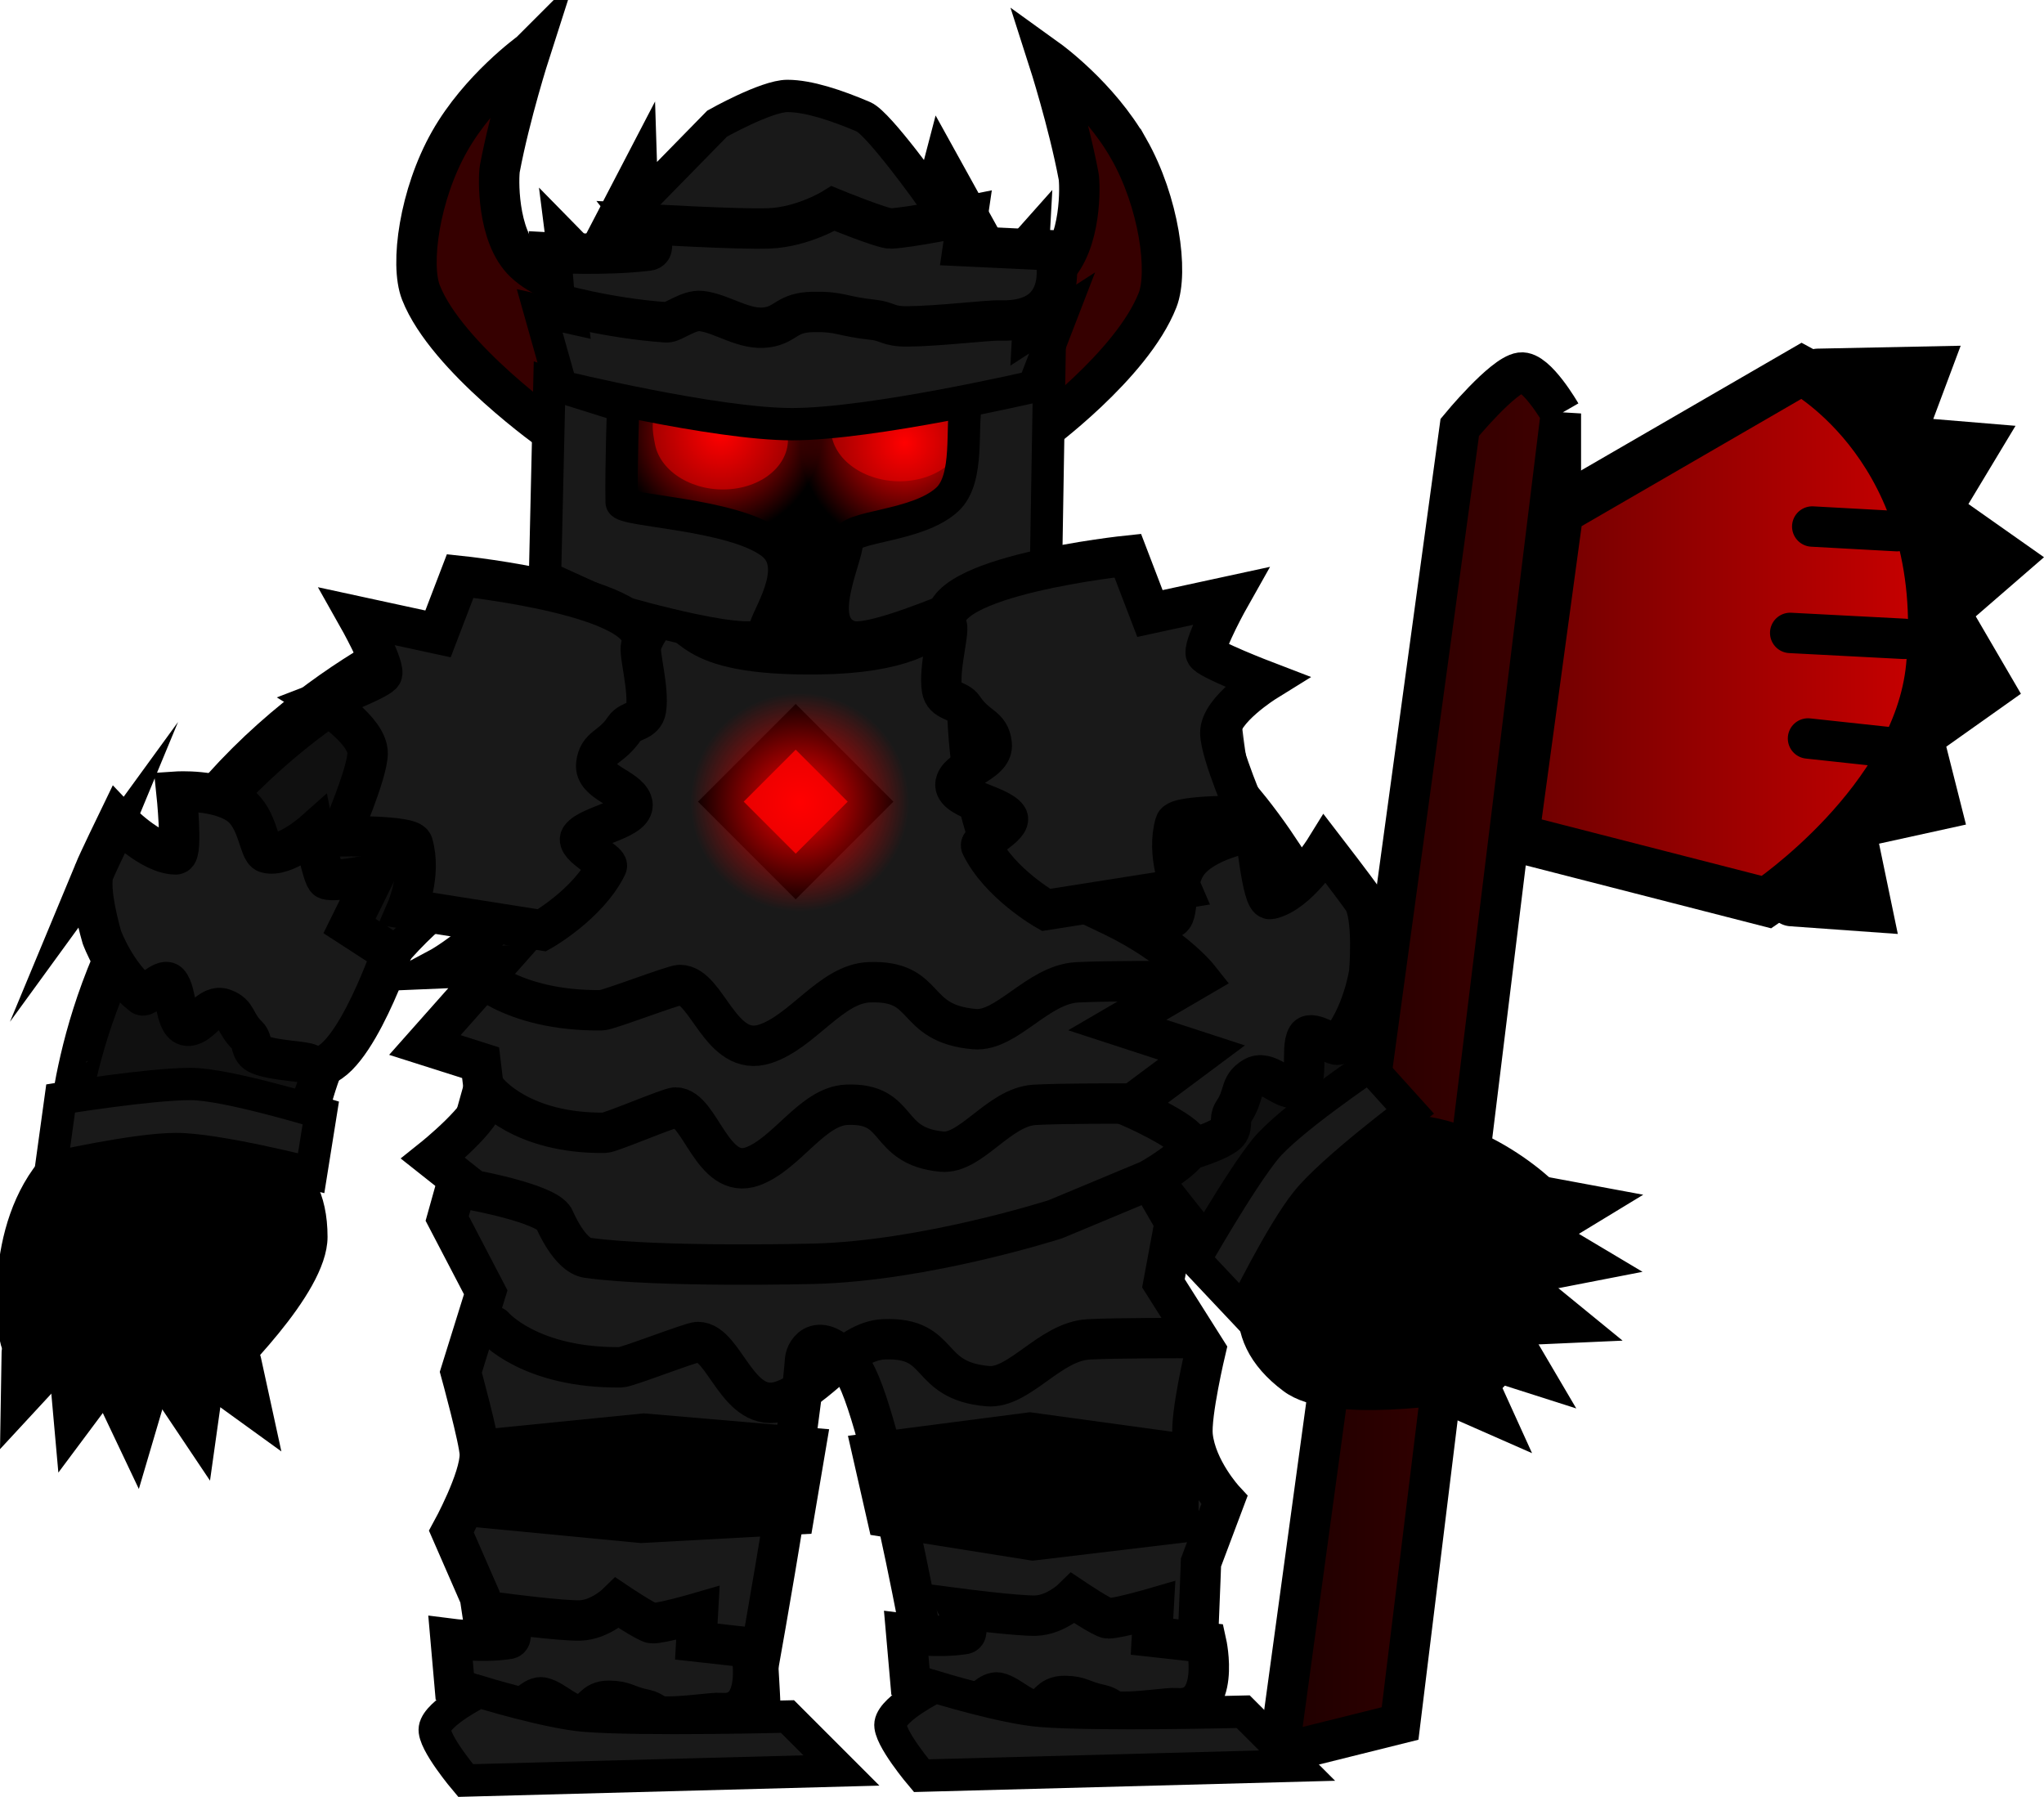 <svg version="1.1" xmlns="http://www.w3.org/2000/svg" xmlns:xlink="http://www.w3.org/1999/xlink" width="126.491" height="111.204" viewBox="0,0,126.491,111.204"><defs><linearGradient x1="267.937" y1="227.088" x2="285.406" y2="227.088" gradientUnits="userSpaceOnUse" id="color-1"><stop offset="0" stop-color="#1e0000"/><stop offset="1" stop-color="#400000"/></linearGradient><linearGradient x1="282.552" y1="200.674" x2="308.391" y2="200.674" gradientUnits="userSpaceOnUse" id="color-2"><stop offset="0" stop-color="#6b0000"/><stop offset="1" stop-color="#ca0000"/></linearGradient><radialGradient cx="244.802" cy="188.694" r="6.487" gradientUnits="userSpaceOnUse" id="color-3"><stop offset="0" stop-color="#ff0000"/><stop offset="1" stop-color="#ff0000" stop-opacity="0"/></radialGradient><radialGradient cx="233.425" cy="188.092" r="6.267" gradientUnits="userSpaceOnUse" id="color-4"><stop offset="0" stop-color="#ff0000"/><stop offset="1" stop-color="#ff0000" stop-opacity="0"/></radialGradient><radialGradient cx="238.304" cy="210.937" r="6.767" gradientUnits="userSpaceOnUse" id="color-5"><stop offset="0" stop-color="#ff0000"/><stop offset="1" stop-color="#ff0000" stop-opacity="0"/></radialGradient></defs><g transform="translate(-188.813,-161.294)"><g data-paper-data="{&quot;isPaintingLayer&quot;:true}" fill-rule="nonzero" stroke-linejoin="miter" stroke-miterlimit="10" stroke-dasharray="" stroke-dashoffset="0" style="mix-blend-mode: normal"><path d="M258.669,170.51c1.872,3.3 2.461,7.616 1.778,9.357c-1.591,4.055 -7.471,8.337 -7.471,8.337c0,0 -3.727,-3.023 -4.595,-4.21c-0.778,-1.064 -0.446,-4.091 -0.446,-4.091c0,0 4.017,0.077 6.102,-1.895c1.736,-1.642 1.615,-5.336 1.526,-5.807c-0.637,-3.373 -1.866,-7.198 -1.866,-7.198c0,0 3.125,2.251 4.971,5.507z" data-paper-data="{&quot;index&quot;:null}" fill="#360000" stroke="#000000" stroke-width="2.5" stroke-linecap="butt"/><path d="M221.611,164.529c0,0 -1.228,3.825 -1.866,7.198c-0.089,0.47 -0.21,4.165 1.526,5.807c2.085,1.972 6.102,1.895 6.102,1.895c0,0 0.332,3.027 -0.446,4.091c-0.868,1.187 -3.845,4.585 -3.845,4.585c0,0 -6.63,-4.656 -8.221,-8.711c-0.683,-1.741 -0.094,-6.058 1.778,-9.357c1.847,-3.256 4.971,-5.507 4.971,-5.507z" fill="#360000" stroke="#000000" stroke-width="2.5" stroke-linecap="butt"/><path d="M246.881,205.903c0,0 8.917,3.07 14.77,11.568c5.797,8.416 5.093,14.859 5.809,15.504" data-paper-data="{&quot;index&quot;:null}" fill="none" stroke="#000000" stroke-width="17" stroke-linecap="round"/><path d="M199.844,233.342c0.715,-0.645 0.012,-7.088 5.809,-15.504c5.853,-8.498 14.77,-11.568 14.77,-11.568" fill="none" stroke="#000000" stroke-width="17" stroke-linecap="round"/><path d="M275.374,240.175c-0.099,-0.71 -6.22,-7.331 -10.263,-13.038c-5.217,-7.364 -6.436,-20.536 -6.436,-20.536" data-paper-data="{&quot;index&quot;:null}" fill="none" stroke="#101010" stroke-width="14" stroke-linecap="round"/><path d="M273.548,221.469c0,0 -0.394,2.704 -1.912,4.463c-0.157,0.182 -1.66,-0.895 -1.93,-0.462c-0.452,0.724 0.203,3.027 -0.753,3.156c-0.814,0.11 -1.726,-1.182 -2.577,-0.656c-0.893,0.553 -0.498,1.048 -1.24,2.151c-0.305,0.453 0.072,1.015 -0.509,1.412c-0.957,0.652 -2.942,1.066 -3.261,1.354c-2.135,1.931 -7.04,-6.306 -7.04,-6.306l2.439,-2.412l-2.452,-3.137c0,0 2.751,0.017 3.312,-0.309c0.264,-0.154 0.222,-3.369 0.222,-3.369c0,0 2.322,1.336 3.47,0.744c0.479,-0.247 0.067,-2.424 1.17,-3.616c1.263,-1.365 4.023,-1.749 4.023,-1.749c0,0 0.43,4.305 0.915,4.203c1.7,-0.357 3.39,-3.087 3.39,-3.087c0,0 1.887,2.45 2.34,3.114c0.688,1.009 0.393,4.505 0.393,4.505z" data-paper-data="{&quot;index&quot;:null}" fill="#191919" stroke="#000000" stroke-width="2.5" stroke-linecap="butt"/><g data-paper-data="{&quot;index&quot;:null}" stroke="#000000"><g data-paper-data="{&quot;index&quot;:null}"><path d="M301.313,184.37l6.655,-0.135l-1.616,4.319l4.659,0.387l-2.389,3.967l4.25,2.993l-3.714,3.219l2.73,4.679l-4.337,3.075l1.091,4.317l-5.316,1.168l1.059,5.097l-4.694,-0.336" fill="#000000" stroke-width="3" stroke-linecap="round"/><g data-paper-data="{&quot;index&quot;:null}"><path d="M285.406,186.882l-9.95,81.074l-7.518,1.873l11.211,-82.087c0,0 2.665,-3.237 3.775,-3.39c0.952,-0.131 2.482,2.53 2.482,2.53z" fill="url(#color-1)" stroke-width="2.5" stroke-linecap="butt"/><path d="M282.552,213.126l2.751,-20.2l15.024,-8.702c0,0 9.243,4.974 7.938,18.327c-0.814,8.332 -10.125,14.574 -10.125,14.574z" fill="url(#color-2)" stroke-width="3" stroke-linecap="round"/></g></g><path d="M306.655,200.831l-7.057,-0.368" fill="none" stroke-width="2.5" stroke-linecap="round"/><path d="M300.7,206.996l5.066,0.547" fill="none" stroke-width="2.5" stroke-linecap="round"/><path d="M306.201,194.166l-5.239,-0.287" fill="none" stroke-width="2.5" stroke-linecap="round"/></g><path d="M218.561,229.292c0,0 13.17,5.319 20.992,5.176c5.559,-0.102 17.965,-5.245 18.624,-3.563c0.433,1.105 3.338,6.019 3.338,6.019l-0.703,3.79l2.613,4.134c0,0 -0.951,4 -0.805,5.32c0.232,2.095 1.965,3.965 1.965,3.965l-1.45,3.857c0,0 -0.264,7.215 -0.4,8.528c-0.122,1.173 -16.145,0.475 -16.017,1.004c0.076,0.315 -3.277,-19.248 -5.257,-21.654c-1.99,-2.419 -2.787,-0.922 -2.825,-0.426c-0.438,5.769 -3.404,21.782 -3.404,21.782c0,0 -4.551,0.525 -6.576,0.525c-1.958,0 -9.247,-1.645 -9.247,-1.645l-0.894,-5.975l-1.767,-4.048c0,0 1.793,-3.262 1.757,-4.804c-0.02,-0.859 -1.174,-5.061 -1.174,-5.061l1.541,-4.945l-2.384,-4.568z" fill="#191919" stroke="#000000" stroke-width="2.5" stroke-linecap="butt"/><path d="M199.615,234.305c0.715,-0.645 0.012,-7.088 5.809,-15.504c5.853,-8.498 14.77,-11.568 14.77,-11.568" fill="none" stroke="#101010" stroke-width="12" stroke-linecap="round"/><path d="M224.238,191.413c0,-3.348 -3.6,-15.675 -0.526,-13.897c2.518,1.456 5.489,4.29 5.489,4.29l2.809,-3.784l3.378,4.18c0,0 -0.125,-8.427 0.794,-7.473c0.111,0.115 2.832,2.925 2.832,2.925l4.301,0.734l0.139,3.582l2.735,-4.254c0,0 2.203,2.556 2.785,3.083c4.436,4.021 2.278,8.942 2.764,10.815c1.406,5.412 -5.673,10.27 -13.105,10.27c-7.432,0 -14.394,-4.355 -14.394,-10.471z" data-paper-data="{&quot;index&quot;:null}" fill="#000000" stroke="none" stroke-width="0" stroke-linecap="butt"/><path d="M244.981,191.055c-2.26,0.211 -4.365,-1.031 -4.703,-2.774c-0.219,-1.131 0.159,-1.922 1.21,-2.587c0.569,-0.36 1.879,0.621 2.673,0.547c0.957,-0.089 1.777,-0.336 2.431,-0.146c0.891,0.26 1.674,0.419 1.869,1.424c0.338,1.743 -1.22,3.326 -3.48,3.536z" data-paper-data="{&quot;index&quot;:null}" fill="#7b0000" stroke="none" stroke-width="0" stroke-linecap="butt"/><path d="M234.05,191.563c-2.26,0.211 -4.365,-1.031 -4.703,-2.774c-0.16,-0.824 -0.298,-1.611 0.263,-2.236c0.626,-0.697 2.83,0.578 4.022,0.467c2.26,-0.211 3.561,-0.737 3.898,1.006c0.338,1.743 -1.22,3.326 -3.48,3.536z" data-paper-data="{&quot;index&quot;:null}" fill="#7b0000" stroke="none" stroke-width="0" stroke-linecap="butt"/><path d="M223.103,236.717c-0.499,-0.942 -5.004,-1.768 -5.004,-1.768l-2.486,-1.968c0,0 3.271,-2.618 3.205,-3.741c-0.004,-0.062 -0.263,-2.178 -0.263,-2.178l-3.449,-1.096l4.338,-4.889l-3.475,0.147c0,0 3.915,-2.092 6.581,-6.753c3.568,-6.237 5.853,-15.069 7.311,-15.069c2.147,0 0.95,2.491 9.601,2.382c10.203,-0.129 7.468,-5.052 9.292,-2.749c0.242,0.306 -1.007,8.389 1.441,14.649c0.454,1.16 5.251,3.213 7.565,4.346c3.649,1.788 5.218,3.768 5.218,3.768l-5.025,2.932l5.216,1.701l-4.471,3.329c0,0 3.53,1.547 3.745,2.344c0.193,0.717 -2.514,2.225 -2.514,2.225l-5.803,2.42c0,0 -8.023,2.584 -14.958,2.756c0,0 -9.524,0.246 -13.987,-0.367c-1.136,-0.156 -2.042,-2.355 -2.077,-2.42z" data-paper-data="{&quot;index&quot;:null}" fill="#191919" stroke="#000000" stroke-width="2.5" stroke-linecap="butt"/><path d="M218.932,269.252c0,-1.208 -0.036,-5.82 -0.036,-5.82l17.051,0.283c0,0 0.259,4.35 0.259,5.601c0,0.812 -17.273,0.548 -17.273,-0.063z" fill="#000000" stroke="#000000" stroke-width="2" stroke-linecap="butt"/><path d="M245.351,268.639c0,-1.237 0,-5.368 0,-5.368h17.731c0,0 -0.228,3.714 -0.228,4.972c0,0.736 -1.19,1.892 -2.869,1.892c-3.576,0 -9.51,0 -11.621,0c-1.544,0 -3.014,-0.844 -3.014,-1.497z" fill="#000000" stroke="#000000" stroke-width="2" stroke-linecap="butt"/><path d="M238.315,188.694c0,-3.583 2.904,-6.487 6.487,-6.487c3.583,0 6.487,2.904 6.487,6.487c0,3.583 -2.904,6.487 -6.487,6.487c-3.583,0 -6.487,-2.904 -6.487,-6.487z" fill="url(#color-3)" stroke="none" stroke-width="0" stroke-linecap="butt"/><path d="M241.462,200.703c-2.37,-0.714 -0.23,-4.839 -0.23,-5.904c0,-0.989 4.329,-0.854 6.209,-2.6c1.406,-1.305 0.814,-4.58 1.172,-5.944c0.242,-0.921 5.153,-3.111 5.153,-3.111l-0.22,13.194c0,0 -10.23,4.923 -12.085,4.365z" fill="#191919" stroke="#000000" stroke-width="2" stroke-linecap="butt"/><path d="M227.157,188.092c0,-3.461 2.806,-6.267 6.267,-6.267c3.461,0 6.267,2.806 6.267,6.267c0,3.461 -2.806,6.267 -6.267,6.267c-3.461,0 -6.267,-2.806 -6.267,-6.267z" fill="url(#color-4)" stroke="none" stroke-width="0" stroke-linecap="butt"/><path d="M222.539,196.998l0.274,-11.987l4.564,1.431c0,0 -0.134,3.688 -0.095,5.939c0.009,0.545 6.876,0.694 9.288,2.541c1.961,1.501 -0.44,4.722 -0.431,5.381c0.019,1.441 -8.762,-1.106 -8.762,-1.106z" fill="#191919" stroke="#000000" stroke-width="2" stroke-linecap="butt"/><path d="M213.991,217.549c0,0 0.922,-2.133 0.366,-4.029c-0.159,-0.541 -4.496,-0.475 -4.496,-0.475c0,0 1.679,-3.836 1.702,-5.124c0.025,-1.44 -2.818,-3.202 -2.818,-3.202c0,0 3.698,-1.416 3.724,-1.755c0.055,-0.719 -1.525,-3.518 -1.525,-3.518l4.975,1.078l1.372,-3.583c0,0 12.193,1.267 11.197,4.321c-0.149,0.456 0.505,2.669 0.302,3.941c-0.123,0.773 -0.979,0.644 -1.324,1.16c-0.84,1.257 -1.63,1.078 -1.755,2.24c-0.119,1.107 1.875,1.451 2.211,2.331c0.395,1.034 -2.609,1.411 -3.179,2.2c-0.341,0.472 1.741,1.516 1.622,1.759c-1.149,2.347 -4.016,3.975 -4.016,3.975z" data-paper-data="{&quot;index&quot;:null}" fill="#191919" stroke="#000000" stroke-width="2.5" stroke-linecap="butt"/><path d="M208.333,237.841c0,3.14 -5.403,8.304 -6.671,9.657c-0.323,0.344 -3.719,0.256 -6.909,-0.626c-2.49,-0.689 -4.952,-2.154 -5.091,-2.356c-0.303,-0.442 -1.202,-7.222 2.462,-11.25c1.999,-2.197 6.005,-1.601 7.708,-1.601c4.827,0 8.501,1.221 8.501,6.176z" fill="#000000" stroke="#000000" stroke-width="1.5" stroke-linecap="butt"/><path d="M218.654,254.591v-3.573l10.005,-1l10.005,0.857l-0.702,4.145l-9.472,0.516z" fill="#000000" stroke="#000000" stroke-width="2.5" stroke-linecap="butt"/><path d="M243.711,255.182l-0.901,-3.966l9.734,-1.262l9.194,1.262v4.326l-9.003,1.077z" fill="#000000" stroke="#000000" stroke-width="2.5" stroke-linecap="butt"/><path d="M258.493,229.59c0,0 -4.035,-0.015 -5.656,0.08c-2.203,0.13 -3.939,3.068 -5.742,2.895c-3.584,-0.344 -2.467,-3.042 -5.885,-2.9c-2.127,0.088 -3.72,3.056 -5.832,3.815c-2.497,0.897 -3.224,-3.647 -4.764,-3.647c-0.355,0 -4.021,1.562 -4.38,1.566c-5.194,0.061 -7.219,-2.53 -7.219,-2.53" fill="none" stroke="#000000" stroke-width="2.5" stroke-linecap="round"/><path d="M253.546,217.607c0,0 -2.866,-1.628 -4.016,-3.975c-0.119,-0.243 1.964,-1.287 1.622,-1.759c-0.571,-0.79 -3.574,-1.166 -3.179,-2.2c0.336,-0.88 2.329,-1.224 2.211,-2.331c-0.125,-1.162 -0.915,-0.983 -1.755,-2.24c-0.345,-0.516 -1.201,-0.387 -1.324,-1.16c-0.203,-1.272 0.45,-3.485 0.302,-3.941c-0.995,-3.054 11.197,-4.321 11.197,-4.321l1.372,3.583l4.975,-1.078c0,0 -1.58,2.799 -1.525,3.518c0.026,0.339 3.724,1.755 3.724,1.755c0,0 -2.843,1.762 -2.818,3.202c0.022,1.289 1.702,5.124 1.702,5.124c0,0 -4.338,-0.066 -4.496,0.475c-0.557,1.896 0.366,4.029 0.366,4.029z" fill="#191919" stroke="#000000" stroke-width="2.5" stroke-linecap="butt"/><path d="M223.532,185.214l-1.319,-4.682l1.985,0.445l-0.665,-5.253l1.766,1.801l3.174,-6.098l0.072,2.264l4.647,-4.746c0,0 3.041,-1.714 4.346,-1.714c1.306,0 3.035,0.576 4.719,1.295c0.935,0.399 4.175,4.942 4.175,4.942l0.616,-2.356l3.815,6.896l1.918,-2.156l-0.336,6.164l2.096,-1.355l-1.759,4.556c0,0 -9.991,2.328 -14.954,2.328c-4.78,0 -14.294,-2.328 -14.294,-2.328z" fill="#191919" stroke="#000000" stroke-width="2" stroke-linecap="butt"/><path d="M268.697,246.791c-3.975,-2.959 -2.76,-6.635 0.122,-10.507c1.017,-1.366 2.932,-4.935 5.888,-5.226c5.419,-0.534 10.321,4.236 10.494,4.743c0.18,0.528 -0.41,4.225 -1.444,6.695c-1.034,2.47 -2.495,4.617 -3.33,4.711c-1.842,0.209 -9.211,1.459 -11.73,-0.416z" data-paper-data="{&quot;index&quot;:null}" fill="#000000" stroke="#000000" stroke-width="1.5" stroke-linecap="butt"/><path d="M261.727,222.008c0,0 -4.464,-0.015 -6.257,0.08c-2.437,0.13 -4.358,3.068 -6.352,2.895c-3.965,-0.344 -2.729,-3.042 -6.51,-2.9c-2.353,0.088 -4.115,3.056 -6.451,3.815c-2.762,0.897 -3.567,-3.647 -5.27,-3.647c-0.393,0 -4.448,1.562 -4.846,1.566c-5.745,0.061 -7.986,-2.53 -7.986,-2.53" fill="none" stroke="#000000" stroke-width="2.5" stroke-linecap="round"/><path d="M191.969,233.596l0.596,-4.323c0,0 5.467,-0.894 8.05,-0.894c2.237,0 8.05,1.789 8.05,1.789l-0.596,3.727c0,0 -5.839,-1.491 -8.348,-1.491c-2.558,0 -7.751,1.193 -7.751,1.193z" fill="#191919" stroke="#000000" stroke-width="2" stroke-linecap="butt"/><path d="M265.748,242.425l-2.993,-3.176c0,0 2.732,-4.819 4.352,-6.831c1.403,-1.742 6.442,-5.148 6.442,-5.148l2.529,2.802c0,0 -4.823,3.613 -6.396,5.567c-1.605,1.993 -3.933,6.785 -3.933,6.785z" fill="#191919" stroke="#000000" stroke-width="2" stroke-linecap="butt"/><path d="M203.981,245.517l0.71,3.257l-2.754,-1.992" fill="#000000" stroke="#000000" stroke-width="2" stroke-linecap="round"/><path d="M201.647,246.895l-0.464,3.301l-1.892,-2.824" fill="#000000" stroke="#000000" stroke-width="2" stroke-linecap="round"/><path d="M198.13,247.452l-0.943,3.197l-1.457,-3.071" fill="#000000" stroke="#000000" stroke-width="2" stroke-linecap="round"/><path d="M195.181,247.06l-1.993,2.672l-0.302,-3.386" fill="#000000" stroke="#000000" stroke-width="2" stroke-linecap="round"/><path d="M192.119,245.931l-2.263,2.447l0.056,-3.399" fill="#000000" stroke="#000000" stroke-width="2" stroke-linecap="round"/><g fill="#000000" stroke="#000000" stroke-width="2" stroke-linecap="round"><path d="M284.471,235.128l3.277,0.609l-2.905,1.766"/><path d="M284.836,237.814l2.863,1.707l-3.337,0.649"/><path d="M283.986,241.271l2.581,2.109l-3.396,0.152"/><path d="M282.48,243.837l1.69,2.873l-3.238,-1.034"/><path d="M280.252,246.222l1.378,3.035l-3.111,-1.369"/></g><g stroke-linecap="butt"><path d="M233.422,210.906l4.632,-4.632l4.632,4.632l-4.632,4.632z" fill="#d50000" stroke="#000000" stroke-width="2"/><path d="M231.536,210.937c0,-3.738 3.03,-6.767 6.767,-6.767c3.738,0 6.767,3.03 6.767,6.767c0,3.738 -3.03,6.767 -6.767,6.767c-3.738,0 -6.767,-3.03 -6.767,-6.767z" fill="url(#color-5)" stroke="none" stroke-width="0"/></g><path d="M262.333,244.104c0,0 -4.391,-0.015 -6.155,0.08c-2.397,0.13 -4.287,3.068 -6.248,2.895c-3.9,-0.344 -2.685,-3.042 -6.403,-2.9c-2.314,0.088 -4.047,3.056 -6.346,3.815c-2.717,0.897 -3.509,-3.647 -5.184,-3.647c-0.387,0 -4.375,1.562 -4.767,1.566c-5.652,0.061 -7.856,-2.53 -7.856,-2.53" fill="none" stroke="#000000" stroke-width="2.5" stroke-linecap="round"/><path d="M222.901,176.933c0,0 3.376,0.196 6.015,-0.129c0.753,-0.093 -0.485,-1.66 -0.485,-1.66c0,0 6.077,0.36 7.976,0.284c2.122,-0.084 3.963,-1.229 3.963,-1.229c0,0 3.053,1.248 3.558,1.235c1.071,-0.027 4.767,-0.781 4.767,-0.781l-0.275,1.873l5.624,0.265c0,0 1.347,4.5 -3.401,4.338c-0.709,-0.024 -3.788,0.356 -5.71,0.365c-1.168,0.005 -1.203,-0.313 -2.053,-0.405c-2.067,-0.223 -2.013,-0.521 -3.753,-0.49c-1.658,0.029 -1.639,0.773 -2.843,0.952c-1.416,0.21 -2.759,-0.854 -4.069,-1.009c-0.784,-0.093 -1.769,0.729 -2.157,0.702c-3.75,-0.264 -6.896,-1.197 -6.896,-1.197z" data-paper-data="{&quot;index&quot;:null}" fill="#191919" stroke="#000000" stroke-width="2.5" stroke-linecap="butt"/><path d="M194.635,215.246c0.278,-0.67 1.496,-3.182 1.496,-3.182c0,0 1.994,2.102 3.562,2.105c0.447,0.001 0.037,-3.882 0.037,-3.882c0,0 2.51,-0.168 3.876,0.807c1.194,0.851 1.229,2.85 1.698,2.981c1.124,0.312 2.93,-1.295 2.93,-1.295c0,0 0.554,2.849 0.815,2.936c0.555,0.185 2.983,-0.336 2.983,-0.336l-1.59,3.222l2.599,1.683c0,0 -2.821,8.179 -5.062,6.865c-0.334,-0.196 -2.165,-0.197 -3.13,-0.598c-0.587,-0.244 -0.357,-0.809 -0.71,-1.154c-0.858,-0.838 -0.6,-1.349 -1.49,-1.673c-0.849,-0.309 -1.417,1 -2.157,1.053c-0.869,0.061 -0.713,-2.094 -1.245,-2.651c-0.319,-0.333 -1.448,0.895 -1.621,0.763c-1.665,-1.276 -2.509,-3.593 -2.509,-3.593c0,0 -0.902,-3.035 -0.48,-4.053z" data-paper-data="{&quot;index&quot;:null}" fill="#191919" stroke="#000000" stroke-width="2.5" stroke-linecap="butt"/><g fill="#191919" stroke="#000000" stroke-linecap="butt"><g><path d="M216.697,262.714c0,0 2.02,0.26 3.583,0.009c0.446,-0.072 -0.346,-1.587 -0.346,-1.587c0,0 3.636,0.474 4.766,0.444c1.263,-0.034 2.322,-1.08 2.322,-1.08c0,0 1.863,1.252 2.164,1.251c0.638,-0.002 2.816,-0.637 2.816,-0.637l-0.1,1.772l3.363,0.374c0,0 0.957,4.303 -1.881,4.045c-0.423,-0.039 -2.247,0.255 -3.393,0.222c-0.697,-0.02 -0.728,-0.324 -1.238,-0.429c-1.241,-0.257 -1.218,-0.538 -2.255,-0.548c-0.988,-0.009 -0.951,0.699 -1.663,0.842c-0.837,0.169 -1.674,-0.871 -2.461,-1.047c-0.471,-0.105 -1.03,0.654 -1.263,0.62c-2.246,-0.333 -4.154,-1.287 -4.154,-1.287z" data-paper-data="{&quot;index&quot;:null}" stroke-width="2.5"/><path d="M217.629,271.485c0,0 -2.037,-2.4 -1.908,-3.223c0.153,-0.98 2.768,-2.271 2.768,-2.271c0,0 4.218,1.299 6.522,1.484c3.519,0.283 12.536,0.05 12.536,0.05l3.337,3.338z" stroke-width="2"/></g><g><path d="M244.897,262.414c0,0 2.02,0.26 3.583,0.009c0.446,-0.072 -0.346,-1.587 -0.346,-1.587c0,0 3.636,0.474 4.766,0.444c1.263,-0.034 2.322,-1.08 2.322,-1.08c0,0 1.863,1.252 2.164,1.251c0.638,-0.002 2.816,-0.637 2.816,-0.637l-0.1,1.772l3.363,0.374c0,0 0.957,4.303 -1.881,4.045c-0.423,-0.039 -2.247,0.255 -3.393,0.222c-0.697,-0.02 -0.728,-0.324 -1.238,-0.429c-1.241,-0.257 -1.218,-0.538 -2.255,-0.548c-0.988,-0.009 -0.951,0.699 -1.663,0.842c-0.837,0.169 -1.674,-0.871 -2.461,-1.047c-0.471,-0.105 -1.03,0.654 -1.263,0.619c-2.246,-0.333 -4.154,-1.287 -4.154,-1.287z" data-paper-data="{&quot;index&quot;:null}" stroke-width="2.5"/><path d="M245.829,271.185c0,0 -2.037,-2.4 -1.908,-3.223c0.153,-0.98 2.768,-2.271 2.768,-2.271c0,0 4.218,1.299 6.522,1.484c3.519,0.283 12.536,0.05 12.536,0.05l3.337,3.338z" stroke-width="2"/></g></g></g></g></svg>